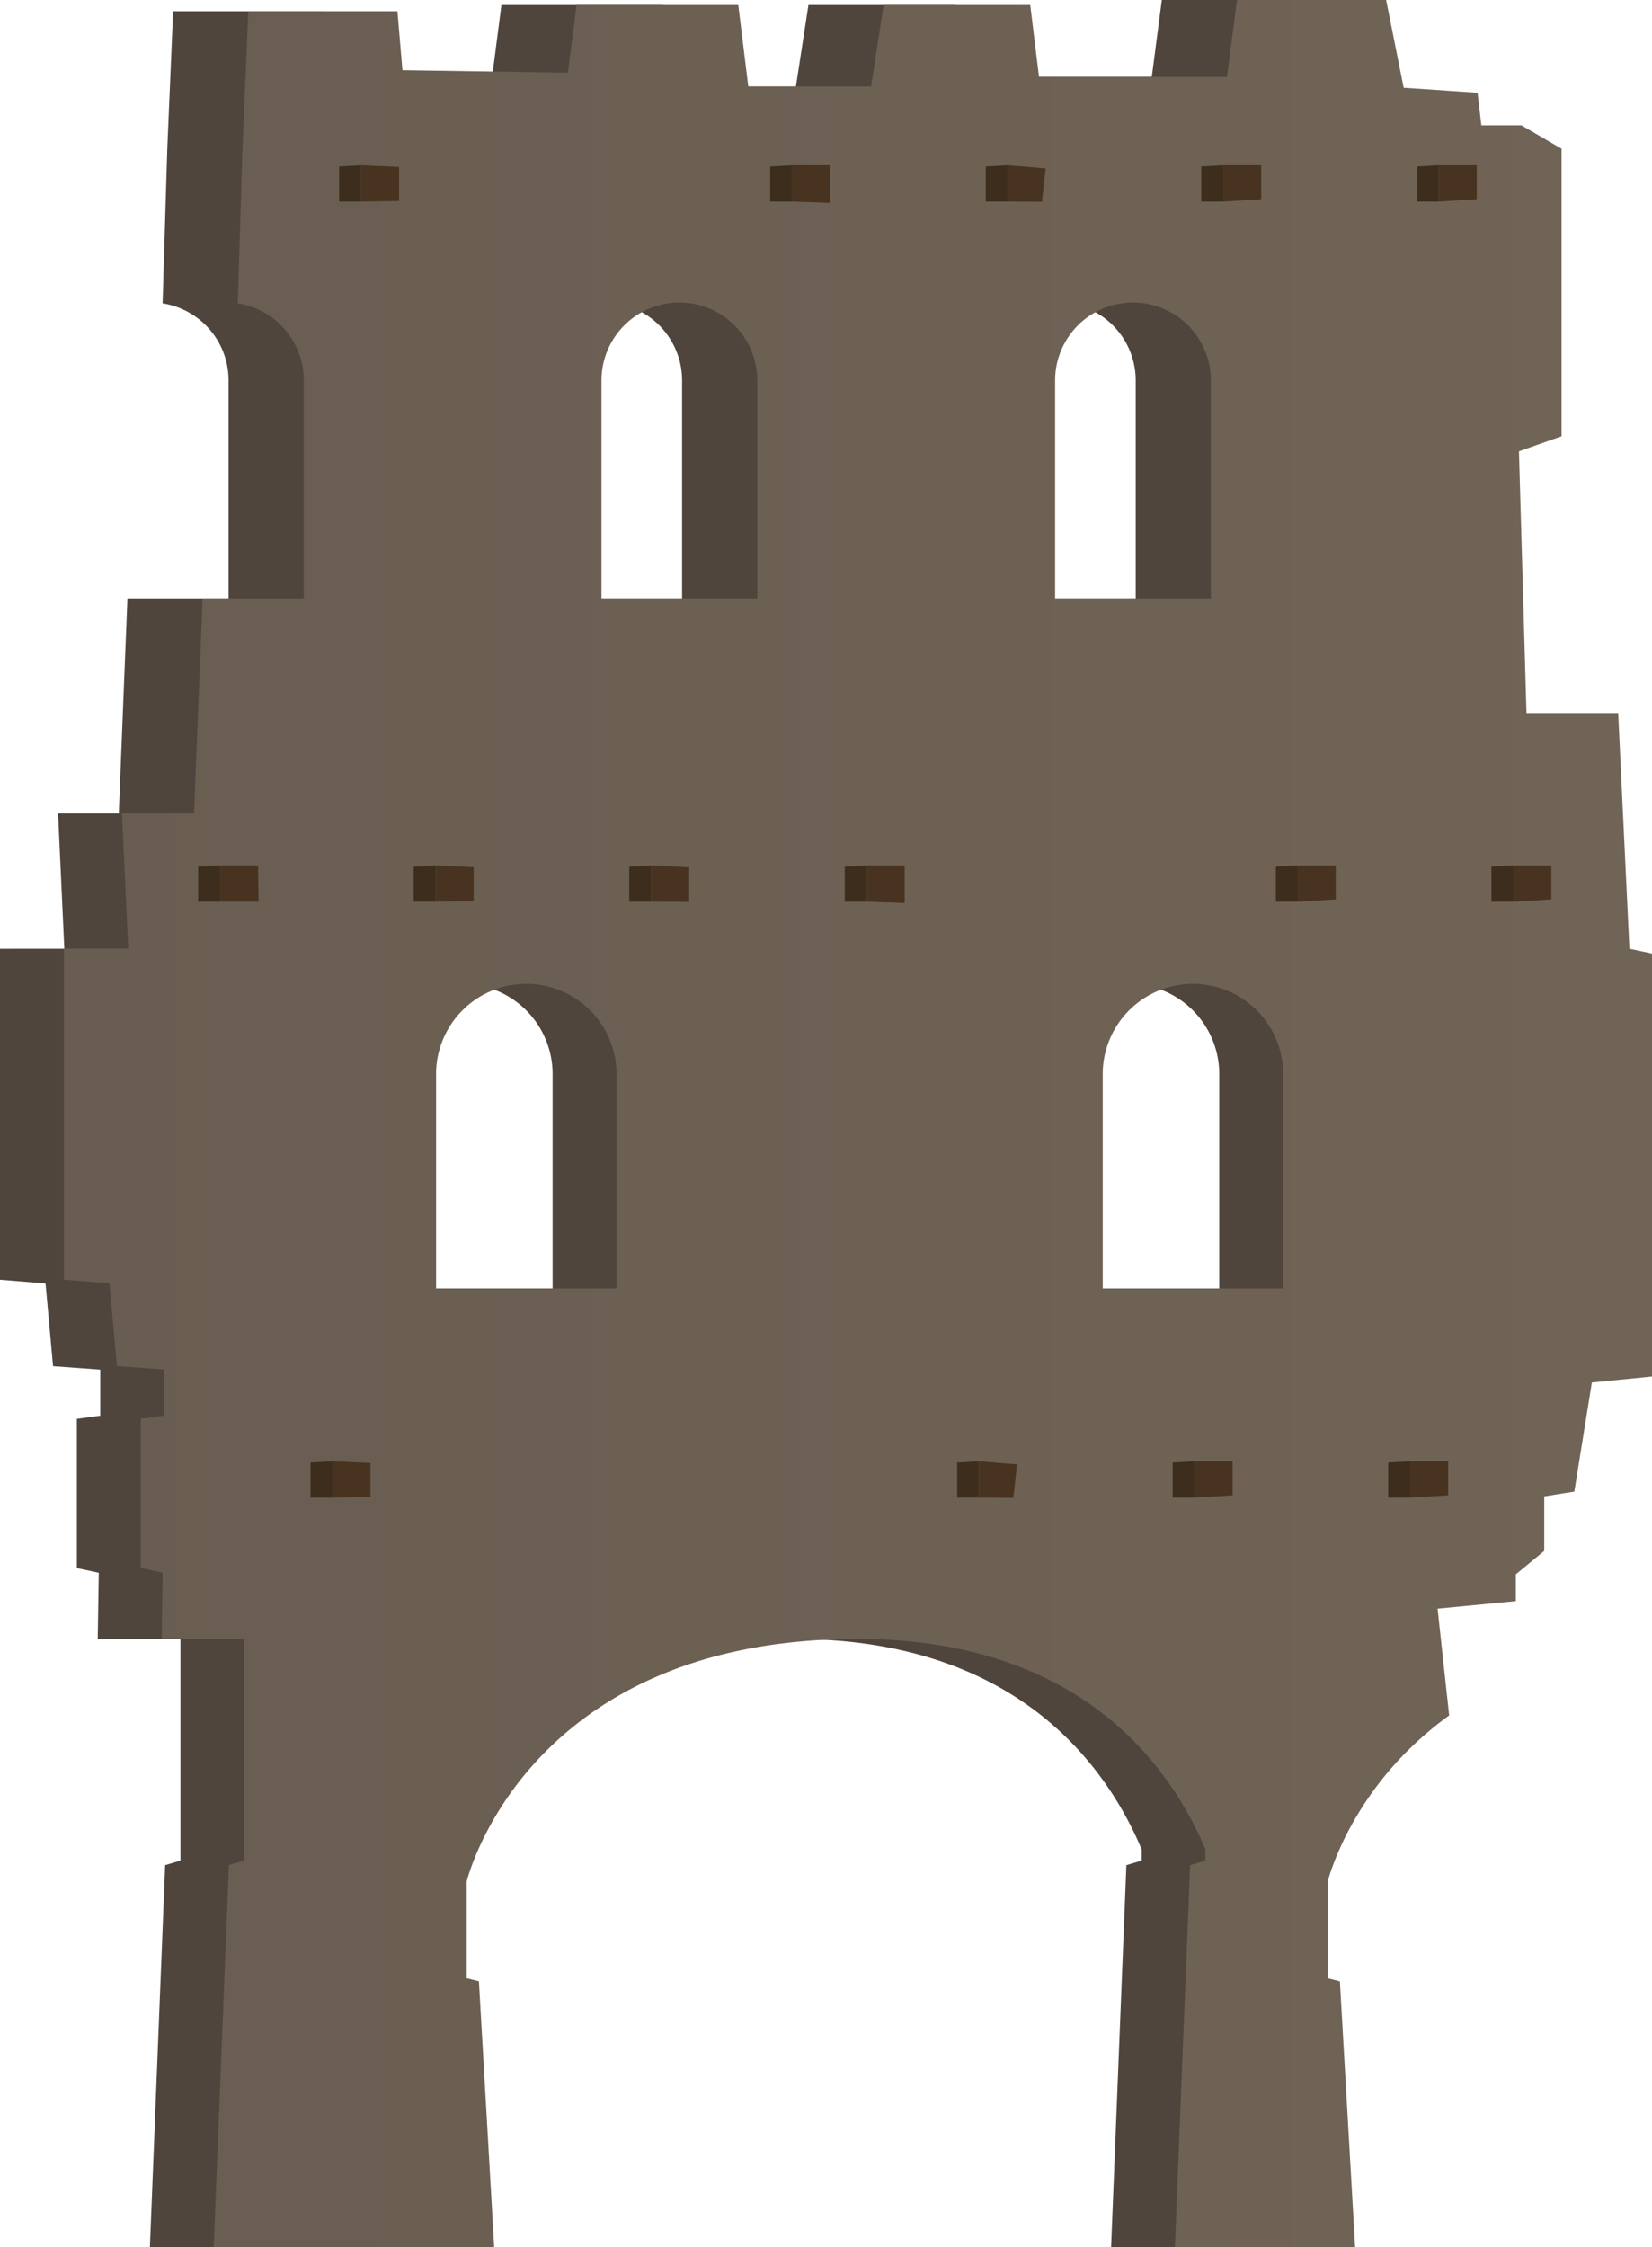 <svg xmlns="http://www.w3.org/2000/svg" xmlns:xlink="http://www.w3.org/1999/xlink" width="659.17" height="896.31" viewBox="0 0 659.17 896.31">
  <defs>
    <style>
      .cls-1 {
        fill: #4f453c;
      }

      .cls-2 {
        fill: url(#linear-gradient);
      }

      .cls-3 {
        fill: #3d2d1d;
      }

      .cls-4 {
        fill: #47331f;
      }
    </style>
    <linearGradient id="linear-gradient" x1="25.5" y1="448.16" x2="1717.39" y2="448.16" gradientUnits="userSpaceOnUse">
      <stop offset="0" stop-color="#695d51"/>
      <stop offset="1" stop-color="#7d7060"/>
    </linearGradient>
  </defs>
  <title>Ruins_24</title>
  <g id="Layer_2" data-name="Layer 2">
    <g id="_0" data-name="0">
      <g>
        <g>
          <path class="cls-1" d="M616.67,378.41l3.5-54H579.08l-3-144.41,17-6-10-114.67-6-9.33h-16l-1.5-13-29.5-2-7-35h-59.5l-4,30.67h-75L381.08,2h-58.5l-5,32.5h-49l-4-32.5h-64.5l-3.5,27-66-1-2-23.5H69.08L66.75,59.33,64.88,121A31.08,31.08,0,0,1,91.2,151.75v86.92H50.85l-3.44,85.74H23.17l2.5,54L0,378.43v132l18.17,1.48,3,33L40,546.28v18.36l-9.33,1.27v59.5l8.74,1.88L39,653.69H72v88.4l-6.1,1.82-6.09,152.4H171.69L165.6,790.24,160.72,789V750.42s23.16-96.73,156.06-96.73c88.51,0,124.55,50.3,138.75,83.9v4.5l-6.09,1.82-6.1,152.4h71.93l-6.09-106.07L504.3,789V750.42s9.09-37.86,48.43-66.21l-4.62-42.61,31.22-3V627.91l11.34-9.34V596.82l12-1.91,7-43.5-19-1.4V381.33ZM391,151.75a31.08,31.08,0,1,1,62.16,0v86.92H391Zm-181,0a31.08,31.08,0,1,1,62.16,0v86.92H210ZM220.5,513.91h-72v-85.5a36,36,0,0,1,36-36h0a36,36,0,0,1,36,36Zm266,0h-72v-85.5a36,36,0,0,1,36-36h0a36,36,0,0,1,36,36Z"/>
          <path class="cls-2" d="M650.17,378.41l-4.5-94H609.08l-3-104.41,17-6V59.33l-16-9.33h-16l-1.5-13-29.5-2-7-35h-59.5l-4,30.67h-75L411.08,2h-58.5l-5,32.5h-49l-4-32.5h-64.5l-3.5,27-66-1-2-23.5H99.08L96.75,59.33,94.88,121a31.08,31.08,0,0,1,26.32,30.72v86.92H80.85l-3.44,85.74H48.67l2.5,54-25.67,0v132l18.17,1.48,3,33,18.83,1.37v18.36l-9.33,1.27v59.5l8.74,1.88-.38,26.4H97.45v88.4l-6.1,1.82-6.09,152.4H197.19l-6.1-106.07L186.22,789V750.42s23.16-96.73,156-96.73c88.52,0,124.56,50.3,138.76,83.9v4.5l-6.09,1.82-6.1,152.4h71.93l-6.09-106.07L529.8,789V750.42s9.09-37.86,48.43-66.21l-4.62-42.61,31.22-3V627.91l11.34-9.34V596.82l12-1.91,7-43.5,24-2.4V380.33ZM421,151.75a31.08,31.08,0,1,1,62.16,0v86.92H421Zm-181,0a31.08,31.08,0,1,1,62.16,0v86.92H240Zm6,362.16H174v-85.5a36,36,0,0,1,36-36h0a36,36,0,0,1,36,36Zm266,0H440v-85.5a36,36,0,0,1,36-36h0a36,36,0,0,1,36,36Z"/>
          <g>
            <g>
              <polygon class="cls-3" points="135.32 66.42 135.32 80.42 144.07 80.42 144.07 65.92 135.32 66.42"/>
              <polygon class="cls-4" points="144.07 65.92 159.24 66.6 159.24 80.19 144.07 80.42 144.07 65.92"/>
            </g>
            <g>
              <polygon class="cls-3" points="307.32 66.42 307.32 80.42 316.07 80.42 316.07 65.92 307.32 66.42"/>
              <polygon class="cls-4" points="316.07 65.92 331.24 65.92 331.24 80.92 316.07 80.42 316.07 65.92"/>
            </g>
            <g>
              <polygon class="cls-3" points="393.32 66.42 393.32 80.42 402.07 80.42 402.07 65.92 393.32 66.42"/>
              <polygon class="cls-4" points="402.07 65.92 417.24 67.17 415.74 80.5 402.07 80.42 402.07 65.92"/>
            </g>
            <g>
              <polygon class="cls-3" points="479.32 66.42 479.32 80.42 488.07 80.42 488.07 65.92 479.32 66.42"/>
              <polygon class="cls-4" points="488.07 65.92 503.24 65.92 503.24 79.5 488.07 80.42 488.07 65.92"/>
            </g>
            <g>
              <polygon class="cls-3" points="565.33 66.42 565.33 80.42 574.08 80.42 574.08 65.92 565.33 66.42"/>
              <polygon class="cls-4" points="574.08 65.92 589.24 65.92 589.24 79.5 574.08 80.42 574.08 65.92"/>
            </g>
          </g>
        </g>
        <g>
          <g>
            <polygon class="cls-3" points="123.91 583.32 123.91 597.32 132.66 597.32 132.66 582.82 123.91 583.32"/>
            <polygon class="cls-4" points="132.66 582.82 147.83 583.51 147.83 597.1 132.66 597.32 132.66 582.82"/>
          </g>
          <g>
            <polygon class="cls-3" points="381.91 583.32 381.91 597.32 390.66 597.32 390.66 582.82 381.91 583.32"/>
            <polygon class="cls-4" points="390.66 582.82 405.83 584.07 404.33 597.41 390.66 597.32 390.66 582.82"/>
          </g>
          <g>
            <polygon class="cls-3" points="467.91 583.32 467.91 597.32 476.66 597.32 476.66 582.82 467.91 583.32"/>
            <polygon class="cls-4" points="476.66 582.82 491.83 582.82 491.83 596.41 476.66 597.32 476.66 582.82"/>
          </g>
          <g>
            <polygon class="cls-3" points="553.91 583.32 553.91 597.32 562.66 597.32 562.66 582.82 553.91 583.32"/>
            <polygon class="cls-4" points="562.66 582.82 577.83 582.82 577.83 596.41 562.66 597.32 562.66 582.82"/>
          </g>
        </g>
        <g>
          <g>
            <polygon class="cls-3" points="79.08 345.66 79.08 359.66 87.83 359.66 87.83 345.16 79.08 345.66"/>
            <polygon class="cls-4" points="87.83 345.16 102.99 345.16 103.16 359.66 87.83 359.66 87.83 345.16"/>
          </g>
          <g>
            <polygon class="cls-3" points="165.08 345.66 165.08 359.66 173.83 359.66 173.83 345.16 165.08 345.66"/>
            <polygon class="cls-4" points="173.83 345.16 188.99 345.85 188.99 359.43 173.83 359.66 173.83 345.16"/>
          </g>
          <g>
            <polygon class="cls-3" points="251.08 345.66 251.08 359.66 259.83 359.66 259.83 345.16 251.08 345.66"/>
            <polygon class="cls-4" points="259.83 345.16 274.99 345.91 274.99 359.74 259.83 359.66 259.83 345.16"/>
          </g>
          <g>
            <polygon class="cls-3" points="337.08 345.66 337.08 359.66 345.83 359.66 345.83 345.16 337.08 345.66"/>
            <polygon class="cls-4" points="345.83 345.16 360.99 345.16 360.99 360.16 345.83 359.66 345.83 345.16"/>
          </g>
          <g>
            <polygon class="cls-3" points="509.08 345.66 509.08 359.66 517.83 359.66 517.83 345.16 509.08 345.66"/>
            <polygon class="cls-4" points="517.83 345.16 532.99 345.16 532.99 358.74 517.83 359.66 517.83 345.16"/>
          </g>
          <g>
            <polygon class="cls-3" points="595.08 345.66 595.08 359.66 603.83 359.66 603.83 345.16 595.08 345.66"/>
            <polygon class="cls-4" points="603.83 345.16 618.99 345.16 618.99 358.74 603.83 359.66 603.83 345.16"/>
          </g>
        </g>
      </g>
    </g>
  </g>
</svg>
